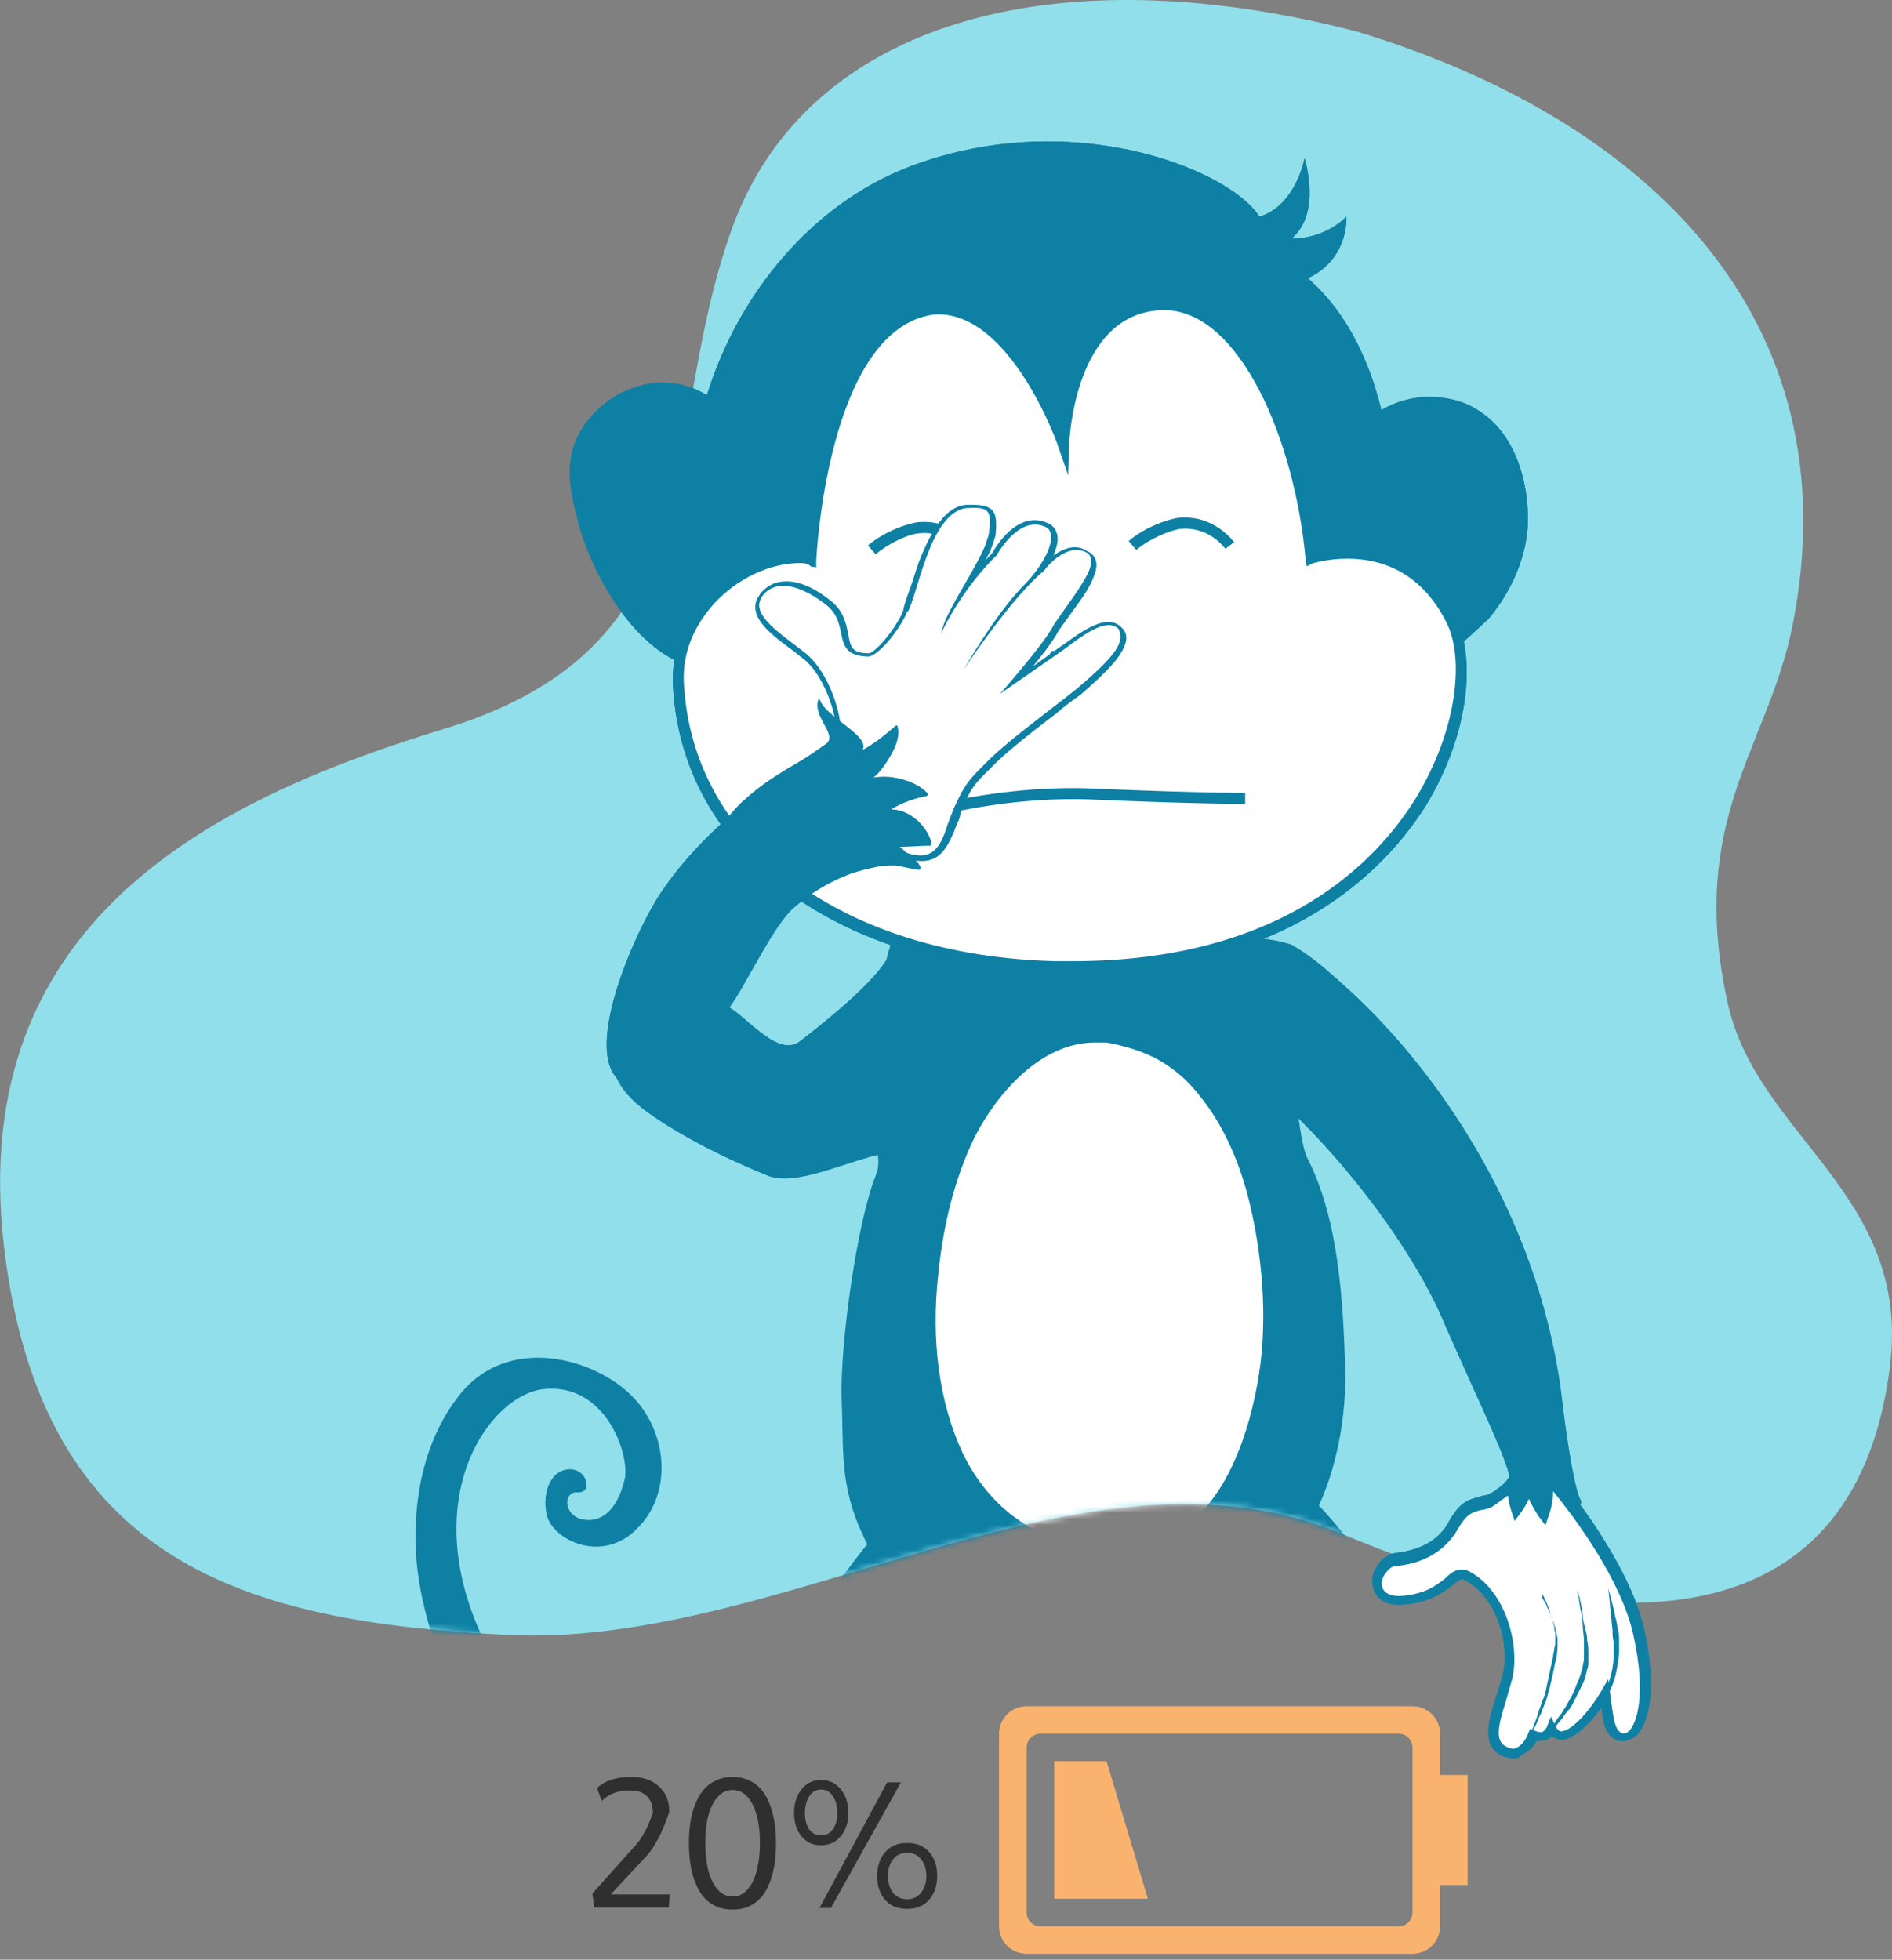 <svg width="307" height="318" viewBox="0 0 307 318" fill="none" xmlns="http://www.w3.org/2000/svg"><rect x="0" y="0" width="307" height="318" fill="#808080" stroke="none"/><path d="M220.082 5.101c-49.031-12.703-89.109-1.524-101.233 31.785-12.152 33.41-2.159 67.456-46.18 81.202-36.08 10.95-78.423 30.26-72.001 84.352 6.102 51.323 39.224 60.774 81.647 62.858 45.141 2.236 93.532-34.046 135.555-16.337 39.012 16.438 83.033 20.097 88.816-27.415 3.384-27.821-21.611-37.12-26.354-58.792-6.582-30.032 6.582-41.287 10.552-61.359 9.833-49.874-23.796-82.142-70.802-96.294z" fill="#91DFEB"/><mask id="a" maskUnits="userSpaceOnUse" x="0" y="0" width="307" height="266"><path d="M220.065 5.101c-49.031-12.703-89.108-1.524-101.233 31.785-12.151 33.41-2.158 67.456-46.18 81.202-36.08 10.95-78.423 30.26-72.001 84.352 6.102 51.323 39.225 60.774 81.648 62.858 45.14 2.236 93.532-34.046 135.555-16.337 39.011 16.438 83.033 20.097 88.815-27.415 3.385-27.821-21.611-37.12-26.354-58.792-6.582-30.032 6.582-41.287 10.552-61.359 9.833-49.874-23.796-82.142-70.802-96.294z" fill="#91DFEB"/></mask><g mask="url(#a)"><path d="M161.716 253.408c.178.714 6.246 31.23-14.277 41.759-20.7 10.529-48.361 4.104-65.314-22.486-16.953-26.589-3.39-46.398 6.246-47.29 9.815-.893 13.741 10.35 13.027 14.455-.892 4.104-3.034 7.138-6.424 6.781-3.57-.357-3.748-4.64-1.25-4.461 2.499.178 1.606-3.748-1.249-3.748-2.855 0-4.64 3.391-3.747 7.495 1.07 4.105 9.1 7.852 14.633 2.142 5.711-5.533 5.175-15.526-.892-21.593-6.068-6.068-19.987-9.994-27.84-.179-7.851 9.815-7.494 22.664-6.96 27.839.536 5.175 3.927 26.947 24.092 41.045 19.452 13.741 49.789 22.485 69.419-3.213 17.846-23.377 3.748-41.758 3.748-41.758l-3.212 3.212zm30.337 5.532c6.246 5.711 13.384 10.351 19.095 16.597 2.855 3.033 5.532 6.602 7.138 10.528v1.607c-.179 2.141-.714 4.104-1.606 6.067-1.428 3.926-3.391 7.674-5.532 11.421-2.142 3.569-4.283 6.96-6.603 10.351-1.071 1.606-2.32 3.212-3.391 4.818-1.249 1.606-2.32 3.39-3.747 4.997-.179.178 0 .356.178.535 1.249.178 2.677-.357 3.926-.714 1.249-.535 2.499-.892 3.748-1.428 0 .179-.179.536-.179.714-.535 1.785-1.249 3.391-2.141 4.997-.179.178.178.535.357.535 1.963-1.249 3.926-2.141 5.71-3.569.714-.535 1.249-1.07 1.963-1.606v1.606c0 .893-.178 1.963-.357 2.856-.178.535-.357 1.07-.357 1.784 0 .179.357.357.536.357 1.427-1.071 3.569-2.141 4.818-3.569l.535 1.071c.714 1.427 1.607 3.212 3.034 3.926.179 0 .357 0 .357-.179.535-2.141.535-4.283.892-6.424.714 3.212 1.785 6.246 4.105 8.387.178.179.535 0 .357-.357-.893-8.209 1.784-16.239 3.747-23.913.893-3.569 1.963-7.138 3.034-10.707.714-2.32 1.606-4.818 2.855-7.138 3.034-2.677 3.569-6.603 2.677-10.529-1.249-4.997-3.569-9.637-6.246-14.098-2.677-4.461-5.532-8.744-8.566-13.027-3.033-4.283-6.246-8.566-9.993-12.135l.178-.179c.179-.178 0-.178 0-.356h-.178c-3.212 2.676-6.068 5.71-9.28 8.387-3.212 2.677-6.603 5.354-10.35 7.495-.179 0-.179.178-.179.357-.178.178-.357.178-.535.357-.178 0-.178 0-.178.178-.536-.357-.179.179.178 0z" fill="#0E80A4"/><path d="M145.655 150.44c3.39-6.068 11.421-5.175 18.202-3.926l3.748.535c2.141.357 4.461 1.071 6.603 1.249 1.249.179 2.498 0 3.747-.357.357-.178 16.24-3.212 25.698 2.499 4.818 2.855 6.424 33.371 8.387 37.297 5.175 9.993 5.889 23.199 6.246 34.62.178 9.28-2.141 20.166-7.495 27.482-11.778 15.883-31.765 16.953-49.075 11.421-5.889-1.784-12.314-4.996-17.132-8.922-3.747-3.034-2.677 1.07-4.64-3.391-3.747-8.031-3.033-13.741-3.39-22.485-.179-8.745 2.498-28.018 5.532-35.691 1.784-4.462-2.499-7.496-1.963-12.314-.179-1.606 2.677-22.842 5.532-28.017z" fill="#0E80A4"/><path d="M195.622 177.565c3.569 4.462 6.246 10.351 7.852 16.24 2.142 8.209 3.212 17.488 2.32 26.054-.892 9.458-4.461 21.236-10.886 27.125-3.747 3.391-8.387 4.462-12.848 4.819-10.529 1.07-21.058-3.926-26.59-15.526-4.283-8.923-5.175-19.452-4.105-29.624.893-7.673 2.677-15.704 6.068-22.485 4.818-9.458 13.205-17.31 22.664-15.704 2.676.357 5.532 1.249 8.03 2.498 2.677 1.606 5.354 3.748 7.495 6.603z" fill="#fff"/><path d="M179.205 252.873c-10.529 0-19.809-6.067-24.627-16.239-3.926-8.388-5.353-18.738-4.104-30.159 1.07-9.102 3.033-16.775 6.067-22.843 3.926-7.852 11.6-16.417 21.058-16.417.892 0 1.784 0 2.498.178 3.034.535 6.068 1.428 8.388 2.677 2.855 1.428 5.532 3.747 7.852 6.781 3.569 4.462 6.424 10.351 8.03 16.596 1.606 6.425 3.391 16.061 2.498 26.412-.892 9.279-4.282 21.414-11.242 27.66-4.105 3.748-9.101 4.64-13.384 4.997-1.071.179-1.963.357-3.034.357zm-1.606-83.695c-8.566 0-15.704 8.03-19.452 15.347-2.855 5.889-4.996 13.205-5.889 22.128-1.249 10.886.179 21.058 3.926 29.088 4.64 9.637 13.027 15.169 23.021 15.169.892 0 1.784 0 2.677-.178 4.104-.357 8.744-1.25 12.313-4.64 6.425-5.889 9.637-17.489 10.529-26.59.892-9.994-.714-19.63-2.32-25.698-1.606-6.067-4.283-11.778-7.673-15.882-2.142-2.855-4.64-4.818-7.317-6.246-2.142-1.071-4.818-1.963-7.852-2.498h-1.963zm48.36-78.698s3.213-30.517-13.741-45.328c6.782-3.212 6.246-9.994 6.246-9.994s-3.212 3.57-8.922 3.57c4.996-4.105 2.141-13.028 2.141-13.028s-1.428 7.674-7.317 9.458c-4.996-7.852-31.229-18.202-57.462-7.852-26.233 10.529-42.294 44.97-31.408 72.988 0 0 75.665 9.815 110.463-9.815z" fill="#0E80A4"/><path d="M235.596 105.113s5.354-4.64 5.533-4.997c3.39-4.105 6.067-9.637 6.245-15.169.179-6.96-2.141-14.633-8.03-18.024-4.818-2.855-11.243-2.498-15.704.714-6.068 4.105-10.35 16.953-10.529 25.698 0 0 17.846-2.499 22.485 11.778z" fill="#0E80A4"/><path d="M235.418 105.648l-.178-.357c-3.034-9.458-12.135-11.421-17.31-11.6-2.677-.178-4.64.179-4.818.179h-.536v-.536c.179-8.922 4.64-21.95 10.707-26.233 2.856-1.963 6.246-2.855 9.637-2.676 2.32.178 4.64.713 6.603 1.963 6.424 3.747 8.566 11.956 8.387 18.559-.178 5.175-2.498 10.886-6.424 15.526 0 0-5.532 5.175-5.889 5.175h-.179zm-11.599-37.654c-5.889 4.104-9.994 16.06-10.351 24.805.714 0 2.32-.178 4.283 0 5.354.357 14.455 2.32 18.024 11.6 1.25-1.071 4.819-4.105 4.997-4.462 3.748-4.461 6.068-9.993 6.068-14.99.178-6.246-1.785-14.098-7.852-17.667-1.785-1.07-3.927-1.606-6.068-1.785a14.973 14.973 0 0 0-9.101 2.499zm-106.18 39.438c-11.421 2.856-21.058-13.027-23.556-23.199-1.428-5.71-3.034-12.313 3.926-18.202.892-.714 2.677-1.785 4.283-2.499 9.636-3.926 17.131 3.213 21.771 11.243 4.64 7.852 7.138 16.418 3.034 24.091-1.606 3.213-3.391 6.603-9.101 8.566-.179-.178-.179 0-.357 0z" fill="#0E80A4"/><path d="M93.725 84.412c-1.428-5.532-3.213-12.492 4.104-18.738.892-.714 2.677-1.963 4.283-2.498 2.141-.893 4.283-1.25 6.246-1.071 7.316.357 12.67 7.138 15.882 12.492 5.711 9.815 6.782 17.845 3.034 24.627v.178c-1.606 3.212-3.569 6.603-9.28 8.566l-.357.178c-1.07.357-2.319.357-3.39.357-10.172-.892-18.203-14.811-20.522-24.091zm8.744-20.523c-1.606.714-3.39 1.785-4.105 2.499-6.781 5.889-5.175 12.135-3.747 17.845 3.747 15.169 14.098 22.843 19.808 23.021 1.071 0 2.142 0 3.212-.357h.179c5.354-1.784 7.138-5.175 8.744-8.209v-.178c3.391-6.425 2.499-14.098-3.034-23.556-3.033-5.354-8.208-11.778-15.168-12.135-1.963-.179-3.926.178-5.889 1.07z" fill="#0E80A4"/><path d="M212.755 90.658s14.99-4.997 22.485 10.172c6.781 13.384-6.424 57.819-64.422 56.213-35.87-.892-59.069-19.809-60.853-45.149-1.25-13.384 11.956-22.664 21.593-21.236 0 0 1.606-38.19 19.808-40.688 13.206-.892 21.058 22.128 21.058 22.128s.714-22.842 16.775-22.663c12.313.356 21.593 20.165 23.556 41.223z" fill="#fff"/><path d="M173.85 157.935h-2.855c-35.156-.892-59.961-19.451-61.745-45.863-.536-5.532 1.427-10.886 5.353-15.169 4.283-4.818 10.886-7.673 16.418-7.138.357-6.067 3.212-38.367 20.522-40.687h.893c10.172 0 16.953 12.848 19.808 19.273 1.071-6.603 4.462-19.809 16.953-19.809h.179c13.027.536 22.128 21.415 24.27 41.045 1.07-.179 2.855-.535 4.996-.535 5.354 0 12.849 1.962 17.668 11.421 3.033 6.067 2.319 18.381-4.997 30.337-6.425 10.172-22.307 27.125-57.463 27.125zm-44.078-66.564c-4.818 0-10.172 2.499-13.92 6.603-3.569 3.926-5.353 8.745-4.818 13.741 1.785 25.519 25.876 43.365 60.139 44.257h2.856c34.442 0 49.61-16.596 55.678-26.411 6.959-11.421 7.852-23.021 4.996-28.553-4.282-8.566-11.064-10.35-16.061-10.35-3.212 0-5.353.713-5.532.713l-1.07.536-.179-1.07c-1.784-19.631-10.707-40.153-22.664-40.51h-.178c-14.812 0-15.526 21.593-15.526 21.771l-.178 4.997-1.606-4.64c0-.178-7.852-22.307-20.166-21.414-17.31 2.32-19.094 39.617-19.094 39.974v1.07l-.893-.178c-.535-.536-1.249-.536-1.784-.536z" fill="#0E80A4"/><path d="M242.911 242.344c.179-.178.892.357.714.357-.178.179-.892-.178-.714-.357.179-.178.892.357.714.357-.178.179-.892-.178-.714-.357z" fill="#300100"/><path d="M251.3 239.489s11.956 13.741 14.633 25.519c2.677 11.778-.179 17.667-3.034 16.953-1.963-.535-2.141-3.926-2.677-6.96 0 0-2.498 4.283-5.532 6.246-2.32 1.428-3.212-.535-3.212-.535s-.892 1.963-2.855.892c0 0-1.428 4.105-4.818 2.32-3.213-1.784-.536-6.781.713-11.956 1.25-5.354-1.07-13.385-6.424-16.24-2.498-1.427-3.391 3.212-10.172 3.748-6.96.714-4.64-6.246-1.428-6.603 3.213-.179 7.139-1.785 9.28-5.354 2.142-3.569 3.212-3.212 5.889-4.104.714-.179 1.606-1.071 1.606-1.071 1.606-1.071 2.32-2.32 2.32-2.32 0 2.498.714 4.462.714 4.462 1.784-2.499 1.963-4.819 1.963-4.819.178 2.499 2.32 5.532 2.32 5.532 1.071-3.212.535-5.71.535-5.71" fill="#fff"/><path d="M245.589 285.351c-.536 0-1.25-.178-2.142-.535-3.034-1.784-1.963-5.532-.714-9.458.357-1.071.714-2.32 1.071-3.569 1.249-5.175-1.071-12.67-6.067-15.347-.536-.357-.893-.179-2.142.892-1.427 1.071-3.569 2.677-7.495 3.034-2.855.357-4.283-.714-4.818-1.606-.714-1.071-.892-2.677-.179-4.105.714-1.427 1.963-2.498 3.391-2.677 1.428-.178 6.246-.713 8.566-4.996 1.784-3.213 3.034-3.569 4.997-4.105.356-.178.892-.178 1.427-.357.357-.178 1.071-.535 1.428-.892 1.427-.892 1.963-1.963 1.963-1.963l1.606-3.569v3.926c0 .714 0 1.428.178 1.963.536-1.428.714-2.498.714-2.498h1.785c0 1.07.535 2.319 1.071 3.39.356-1.963 0-3.212 0-3.212l.892-.178.892-.893c.535.536 12.135 14.098 14.812 25.876 2.141 9.637.714 15.169-1.249 17.132-.893.714-1.785 1.071-2.856.892-2.141-.535-2.676-2.855-2.855-5.353-1.071 1.427-2.677 3.39-4.461 4.461-1.071.714-1.963.892-2.856.535-.356-.178-.535-.178-.713-.357-.179.179-.536.357-.893.536-.357.178-.892.178-1.606.178-.357.714-1.249 1.785-2.498 2.32-.357.535-.892.535-1.249.535zm-8.388-30.694c.357 0 .893.179 1.249.357 5.711 3.034 8.209 11.6 6.96 17.31l-1.071 3.748c-1.249 3.926-1.784 6.424 0 7.316.714.357 1.25.536 1.785.179.892-.357 1.606-1.606 1.785-2.142l.357-.892.892.357c.357.179.714.179 1.071.179.356-.179.713-.714.713-.714l.714-1.785.892 1.785s.179.357.536.535c.357.179 1.071-.178 1.427-.357 2.677-1.606 5.176-5.889 5.176-5.889l1.249-2.141.357 2.498c0 .535.178.892.178 1.428.357 2.32.536 4.461 1.785 4.818.178 0 .535.178 1.07-.357 1.25-1.249 2.856-5.889.714-15.525-1.963-9.102-9.815-19.452-13.027-23.378a11.46 11.46 0 0 1-.714 3.926l-.535 1.606-1.071-1.428s-.892-1.249-1.606-2.855c-.357.714-.714 1.428-1.249 2.142l-1.071 1.427-.535-1.606s-.357-1.071-.536-2.498c-.357.178-.713.535-1.07.714 0 0-1.071.892-1.785 1.249-.535.178-1.071.357-1.428.357-1.606.357-2.498.713-3.926 3.212-1.963 3.39-5.532 5.532-9.993 5.889-.714 0-1.428.714-1.963 1.606-.357.714-.535 1.606 0 2.32.535.714 1.606 1.071 3.212.892 3.569-.357 5.175-1.606 6.603-2.677.892-.892 1.785-1.606 2.855-1.606zM142.085 89.944l-1.249-1.428c2.498-2.142 5.889-3.39 7.852-3.748 5.889-.713 9.101 3.748 9.279 3.927l-1.427 1.07c-.179-.178-2.856-3.747-7.495-3.212-1.785.178-4.819 1.606-6.96 3.39zm42.294-.714l-1.25-1.428c2.499-2.141 5.889-3.39 7.852-3.747 5.889-.714 9.102 3.747 9.28 3.926l-1.428 1.07c-.178-.178-2.676-3.747-7.495-3.212-1.784.357-4.818 1.606-6.959 3.391zm-4.639 16.061l-1.784.714c-1.785.714-3.926.714-5.711 0l-1.249-.357c-.536-.179-.893.714-.357.892l3.747 3.034c.893.714 2.32.714 3.213 0l3.033-2.498c.536-.714 0-1.785-.892-1.785z" fill="#0E80A4"/><path d="M260.936 257.691s.179 1.25.357 3.391c.178 1.071.178 2.142.357 3.391 0 .535 0 1.249.178 1.963v1.963c0 1.249-.178 2.677-.535 3.747-.178.536-.357 1.249-.535 1.606-.179.536-.357 1.071-.714 1.428-.179.357-.357.892-.714 1.249-.178.357-.357.714-.535.892-.357.536-.536.714-.536.714l.714-.714c.179-.178.357-.535.714-.713.178-.357.535-.714.892-1.071.536-.892 1.071-1.963 1.428-3.212s.535-2.677.714-3.926v-1.963c0-.714 0-1.249-.179-1.963-.178-.714-.178-1.249-.357-1.785-.178-.535-.178-1.071-.357-1.606-.535-2.141-.892-3.391-.892-3.391zm-4.997.357s0 .357.179 1.071c.178.714.178 1.606.535 2.855 0 .536.178 1.25.178 1.963 0 .714.179 1.428.179 2.142v3.212c0 .357-.179.714-.179 1.071-.178.714-.357 1.427-.713 2.32-.357.713-.536 1.427-.893 2.141s-.714 1.249-1.07 1.963c-.357.535-.714 1.249-1.071 1.606-.357.536-.714.892-.892 1.428-.357.357-.536.714-.714 1.071a6.455 6.455 0 0 1-.714.892l.714-.714.892-.892c.357-.357.714-.893 1.071-1.249.357-.536.714-1.071 1.249-1.607.357-.535.714-1.249 1.071-1.963l1.07-2.141c.357-.714.536-1.606.714-2.32.179-.357.179-.892.179-1.249v-1.071c0-.892 0-1.606-.179-2.32 0-.714-.178-1.427-.357-2.141-.178-.714-.357-1.249-.357-1.963-.357-2.677-.892-4.105-.892-4.105zm-5.888.179l.536 1.07c.357.714.713 1.606 1.07 2.856.179.356.179.535.357.892 0 .357.179.714.179 1.071 0 .356.178.713.178 1.07v1.071c0 .357 0 .714-.178 1.249 0 .357-.179.892-.179 1.249-.178.893-.357 1.607-.535 2.499-.179.892-.357 1.606-.535 2.498-.179.892-.357 1.606-.714 2.32-.179.714-.536 1.428-.714 2.142-.179.713-.535 1.427-.714 1.963-.178.535-.357 1.07-.714 1.606-.178.178-.178.535-.357.713-.178.179-.178.357-.357.536a2.453 2.453 0 0 1-.535.714l-.178.178.178-.178c.179-.179.357-.357.535-.714.179-.179.179-.357.357-.536.179-.178.179-.356.357-.535.357-.357.536-.892.893-1.606.356-.535.535-1.249.892-1.963s.535-1.428.892-2.141c.535-1.607.892-3.213 1.249-4.819.179-.892.357-1.784.536-2.498.178-.892.178-1.785.178-2.499 0-.356 0-.892-.178-1.249 0-.357-.179-.714-.179-1.07-.178-.357-.178-.714-.357-1.071-.178-.357-.178-.714-.357-.892-.178-.536-.535-1.071-.713-1.607-.179-.535-.536-.892-.714-1.249.178-.714-.179-1.07-.179-1.07zm-97.259-125.99l-.535-1.784c.178 0 11.599-3.034 24.984-2.499 16.417.714 24.626.714 24.805.714v1.785s-8.388 0-24.805-.714c-13.028-.535-24.449 2.498-24.449 2.498zm97.616 113.319c1.071-3.212.535-5.71.535-5.71 1.071 1.784 2.677 2.498 2.677 2.498l.535.536c1.428 1.07 2.856 1.606 2.32.535-.714-1.071-1.963-7.317-3.033-16.418-3.57-29.266-19.987-53.179-34.978-66.742-3.926-3.569-5.889-5.175-8.922-6.96-2.32-.714-6.603-1.606-8.745-.535-3.747 1.963-3.747 6.246-1.963 9.636 1.428 2.499 1.606 9.815 3.569 11.957 10.529 7.495 25.698 25.519 31.944 40.331 6.96 15.882 11.243 24.091 10.707 26.59l1.071 3.033 1.963-2.855 2.32 4.104z" fill="#0E80A4"/><path d="M122.991 97.617c-1.071 2.677 2.32 5.176 5.532 7.674.535.357 1.071.892 1.606 1.249 3.569 2.855 5.532 8.923 5.711 11.6.178 1.784 1.784 3.033 3.212 4.104.892.536 1.606 1.249 1.784 1.606 0 1.428-1.249 6.782-1.249 6.782v.356c.179.357 3.034 6.603 7.852 8.031 4.105 1.249 5.532-1.249 6.603-3.748.179-.713.535-1.427.714-2.141.178-.357.357-.892.535-1.249.179-.536.357-.893.536-1.249 1.249-3.213 2.32-4.105 4.639-6.425l.536-.535c2.141-2.142 6.603-5.532 9.993-8.209 1.428-1.071 2.856-2.32 3.926-3.034 2.856-2.32 6.246-5.175 7.139-7.495.535-1.249.178-2.141-.357-2.498-1.963-2.142-5.711.535-8.745 2.677l-.535.356-7.495 4.997c2.141-2.498 4.997-6.067 6.067-8.03.357-.714 1.249-1.785 2.142-3.034 1.427-1.963 3.212-4.283 3.926-6.067.892-2.32.178-3.391-.714-3.748-3.391-1.606-6.781 2.498-7.317 3.034.714-1.071 1.249-1.963 1.606-2.856.893-2.141.714-3.569-.357-4.282-1.07-.714-2.319-.893-3.569-.536-3.033.892-4.996 4.462-5.353 4.997-1.785 1.784-3.212 3.569-4.462 5.353 0-.178.179-.356.179-.535 1.249-2.141 2.498-4.283 3.212-6.067.357-.893.535-1.428.535-1.963.179-1.785.179-3.034-.357-3.748-.713-.714-1.963-.714-3.747-.714-2.498.179-4.64 2.499-6.603 7.317-.892 1.963-1.428 4.104-2.141 6.067-.536 1.428-.893 2.499-1.25 3.391-.178.178-.178.357-.178.535-1.785 3.391-4.818 6.782-5.889 6.603-3.212 0-3.569-1.427-3.926-3.569-.357-1.428-.714-3.39-2.498-4.818-3.034-2.32-5.711-3.39-7.852-3.212-1.25.178-2.32.713-3.034 1.784-.179.714-.179.892-.357 1.25z" fill="#fff"/><path d="M181.523 104.577c-.892 2.142-4.461 5.175-6.96 7.317-3.569 2.855-11.064 8.387-14.098 11.421-2.677 2.677-3.747 3.569-5.353 7.138a8.714 8.714 0 0 0-.536 1.249c-.535 1.249-.892 2.32-1.249 3.391-1.071 2.855-2.498 4.461-5.889 3.391-4.64-1.428-7.495-7.852-7.495-7.852s1.249-5.354 1.249-6.96c0-1.606-4.64-3.034-4.818-5.889-.179-2.855-2.142-9.101-5.889-11.957-3.391-2.677-8.209-5.71-7.138-8.387 0-.178.178-.357.356-.714 2.142-2.855 6.246-1.784 10.351 1.428 4.104 3.212.535 8.209 6.781 8.387 1.428 0 4.64-3.569 6.246-6.96 0-.178.179-.356.357-.535.892-1.963 1.785-5.889 3.212-9.458 1.428-3.748 3.569-6.96 6.246-7.138 3.391-.179 4.105.178 3.569 3.926 0 .535-.357 1.249-.535 1.963-1.428 3.569-4.997 8.744-6.603 12.492-.357.892-.535 1.606-.714 2.141 0 0 3.212-7.138 9.101-12.849 0 0 3.748-6.96 8.209-4.461.714.535.893 1.784.179 3.569-.714 1.784-2.142 3.926-4.283 6.067-4.462 4.64-9.458 13.385-9.458 13.385s7.495-11.422 13.027-16.061c0 0 3.391-4.64 6.781-3.034 1.071.535 1.071 1.606.536 3.034-1.25 2.855-4.64 6.96-5.889 9.101-1.785 3.212-8.566 10.886-8.566 10.886l10.529-7.317c2.855-2.142 6.781-5.175 8.744-3.212.357.892.357 1.606 0 2.498zm.892.357c.714-1.606.179-2.498-.357-3.034-2.32-2.498-6.246.357-9.458 2.677l-.535.357-4.462 3.212c1.607-1.963 3.213-4.104 3.926-5.353.357-.714 1.25-1.785 1.963-2.856 1.428-1.963 3.213-4.283 3.926-6.246 1.25-2.855-.178-3.926-1.07-4.283-1.785-1.249-3.926-.356-5.354.714v-.178c1.428-3.212 0-4.462-.535-4.819-1.249-.713-2.499-.892-3.926-.535-3.034.892-5.176 4.462-5.532 5.175l-1.071 1.071c.357-.714.714-1.25.892-1.784.357-.893.535-1.607.714-2.142.178-1.963.178-3.39-.535-4.104-.893-.893-2.142-.893-4.105-.893-3.569.179-5.71 4.462-7.138 7.674-.892 1.963-1.428 4.104-2.142 6.067-.535 1.428-.892 2.499-1.07 3.391 0 .178-.179.357-.179.535-1.784 3.569-4.64 6.425-5.353 6.425-2.856 0-3.034-1.071-3.391-3.212-.357-1.607-.714-3.57-2.677-5.176-3.034-2.498-5.889-3.569-8.209-3.212-1.427.179-2.498.892-3.39 1.963-.179.357-.357.535-.536.892-1.249 3.034 2.32 5.711 5.711 8.209.535.357 1.07.893 1.606 1.25 3.569 2.676 5.354 8.744 5.532 11.242.178 1.963 1.963 3.391 3.391 4.462.535.357 1.427 1.07 1.427 1.249 0 1.071-.714 4.64-1.249 6.603v.713c.179.357 3.034 6.782 8.209 8.388 4.283 1.249 5.889-1.071 7.138-3.926.357-.714.536-1.428.892-2.142.179-.357.357-.892.357-1.249.179-.357.357-.892.536-1.249 1.249-3.212 2.32-4.104 4.461-6.246l.535-.535c2.142-2.142 6.425-5.532 9.994-8.209a39.725 39.725 0 0 1 3.926-3.034c2.855-2.498 6.246-5.532 7.138-7.852z" fill="#0E80A4"/><path d="M156.718 159.184c-3.033 0-8.208-6.246-11.064-6.246-2.855 0 4.283.536-15.882 16.061-3.391 2.499-7.852-3.212-11.421-5.532 2.676-3.569 7.138-13.384 10.529-16.239a30.445 30.445 0 0 1 8.922-5.354c1.428-.535 3.034-.892 4.64-1.249.892-.179 1.963-.179 2.855-.179 1.25.179 2.499.536 3.748.714a.384.384 0 0 0 .357-.357c-.357-.892-1.071-1.427-1.963-2.141-.536-.357-.892-.892-1.428-1.249 1.606 0 3.212-.179 4.818-.179a.383.383 0 0 0 .357-.357c-.713-2.855-3.569-5.532-6.602-5.532a17.105 17.105 0 0 1 5.71-2.141c.179 0 .357-.357.179-.536-1.428-1.427-3.391-2.141-5.354-2.498-1.071-.178-2.142-.178-3.391 0 .714-.535 1.249-1.249 1.785-1.963 1.071-1.606 2.677-4.104 2.141-6.246 0-.178-.178-.357-.357-.178-1.606 1.427-3.39 2.855-5.353 3.926 1.427-2.32-6.425-5.532-6.96-8.388 0 0-.178 0-.178.179-1.071 2.855 3.39 5.889 1.07 7.316-2.32 1.606-3.033 2.142-5.532 3.57-2.677 1.606-5.175 3.212-7.495 5.353-1.071.892-1.963 1.963-2.855 3.034l-.179.178c-3.747 3.391-7.138 6.96-9.993 11.065-3.926 5.353-12.492 23.913-8.21 30.337.18.178.358.535.536.714 1.606 3.39 4.997 5.532 8.031 7.495 5.175 3.212 10.707 5.889 16.418 8.209 5.71 2.32 17.31-4.997 23.556-3.926 3.212.535 4.996-19.809 8.209-19.452 0 0 2.855-8.209.356-8.209zm9.459 102.255l-.179-.179c-.178 0-.357-.178-.535-.357 0-.178 0-.178-.178-.356-3.748-2.142-7.139-4.64-10.351-7.496-3.212-2.676-6.067-5.71-9.28-8.387h-.178c-.178 0-.178.179 0 .357l.178.178c-3.747 3.57-6.959 7.852-9.993 12.135-3.034 4.283-5.889 8.566-8.566 13.028-2.677 4.461-4.997 9.101-6.246 14.098-.892 3.926-.357 7.852 2.677 10.528 1.249 2.142 2.142 4.64 2.855 7.139 1.25 3.569 2.142 7.138 3.034 10.707 1.963 7.852 4.461 15.882 3.748 23.913 0 .178.178.535.357.357 2.319-2.142 3.569-5.175 4.104-8.388.357 2.142.535 4.283.892 6.425 0 .178.179.178.357.178 1.428-.714 2.32-2.498 3.034-3.926l.535-1.071c1.249 1.607 3.212 2.499 4.819 3.57.178.178.535 0 .535-.357 0-.536-.179-1.25-.357-1.785-.357-.892-.357-1.963-.357-2.855v-1.606c.535.535 1.249 1.07 1.963 1.606 1.785 1.427 3.926 2.32 5.711 3.569.178.178.535-.179.357-.535-.893-1.607-1.785-3.213-2.142-4.997 0-.179-.178-.536-.178-.714 1.249.535 2.498 1.071 3.747 1.428 1.249.535 2.499.892 3.926.713.179 0 .357-.356.179-.535-1.428-1.606-2.499-3.391-3.748-4.997-1.071-1.606-2.32-3.212-3.39-4.818-2.32-3.391-4.64-6.781-6.603-10.35-2.142-3.569-4.105-7.317-5.532-11.421-.714-1.963-1.428-4.105-1.607-6.068v-1.606c1.607-3.926 4.283-7.495 7.139-10.529 5.889-6.246 12.848-10.886 19.094-16.596h.179c.357.178 0 .714 0 0z" fill="#0E80A4"/></g><path d="M225.958 90.479s3.212-30.516-13.741-45.328c6.781-3.212 6.246-9.993 6.246-9.993s-3.212 3.569-8.923 3.569c4.997-4.104 2.142-13.027 2.142-13.027s-1.428 7.673-7.317 9.458c-4.997-7.852-31.229-18.203-57.462-7.852-26.233 10.529-42.294 44.97-31.408 72.988 0 0 75.665 9.815 110.463-9.815z" fill="#0E80A4"/><path d="M235.595 105.113s5.354-4.64 5.532-4.997c3.391-4.105 6.068-9.637 6.246-15.169.179-6.96-2.141-14.633-8.03-18.024-4.819-2.855-11.243-2.498-15.704.714-6.068 4.104-10.351 16.953-10.529 25.698 0 0 17.845-2.499 22.485 11.778z" fill="#0E80A4"/><path d="M235.417 105.648l-.178-.357c-3.034-9.459-12.135-11.421-17.31-11.6-2.677-.178-4.64.178-4.819.178h-.535v-.535c.178-8.923 4.64-21.95 10.707-26.233 2.856-1.963 6.246-2.855 9.637-2.677 2.32.179 4.64.714 6.603 1.963 6.424 3.748 8.565 11.957 8.387 18.56-.178 5.175-2.498 10.885-6.424 15.525 0 0-5.532 5.176-5.889 5.176h-.179zm-11.599-37.654c-5.889 4.104-9.994 16.06-10.351 24.805.714 0 2.32-.179 4.283 0 5.354.357 14.455 2.32 18.024 11.599 1.249-1.07 4.818-4.104 4.997-4.461 3.747-4.461 6.067-9.993 6.067-14.99.179-6.246-1.784-14.098-7.852-17.667-1.784-1.071-3.926-1.606-6.067-1.785a14.973 14.973 0 0 0-9.101 2.498zm-106.18 39.438c-11.421 2.855-21.058-13.027-23.556-23.2-1.428-5.71-3.034-12.313 3.926-18.201.892-.714 2.676-1.785 4.283-2.499 9.636-3.926 17.131 3.212 21.771 11.243 4.64 7.852 7.138 16.418 3.034 24.091-1.606 3.212-3.391 6.603-9.101 8.566-.179-.178-.179 0-.357 0z" fill="#0E80A4"/><path d="M93.723 84.412c-1.427-5.533-3.212-12.492 4.105-18.738.892-.714 2.677-1.963 4.283-2.499 2.141-.892 4.283-1.249 6.246-1.07 7.316.357 12.67 7.138 15.882 12.492 5.711 9.815 6.781 17.845 3.034 24.626v.179c-1.606 3.212-3.569 6.603-9.28 8.566l-.357.178c-1.071.357-2.32.357-3.39.357-10.172-.892-18.203-14.812-20.523-24.091zm8.745-20.523c-1.607.714-3.391 1.785-4.105 2.499-6.781 5.889-5.175 12.134-3.748 17.845 3.748 15.169 14.098 22.842 19.809 23.021 1.071 0 2.141 0 3.212-.357h.179c5.353-1.785 7.138-5.175 8.744-8.209v-.178c3.391-6.425 2.498-14.098-3.034-23.557-3.034-5.353-8.209-11.778-15.168-12.135-1.963-.178-3.926.179-5.889 1.071z" fill="#0E80A4"/><path d="M212.753 90.657s14.991-4.996 22.486 10.172c6.781 13.385-6.425 57.82-64.422 56.214-35.87-.893-59.069-19.809-60.854-45.149-1.249-13.385 11.957-22.664 21.593-21.237 0 0 1.606-38.189 19.809-40.687 13.206-.892 21.058 22.128 21.058 22.128s.713-22.842 16.774-22.664c12.314.357 21.593 20.166 23.556 41.224z" fill="#fff"/><path d="M173.849 157.935h-2.855c-35.156-.892-59.961-19.452-61.746-45.863-.535-5.532 1.428-10.886 5.354-15.169 4.283-4.818 10.886-7.673 16.418-7.138.357-6.067 3.212-38.368 20.522-40.688h.892c10.172 0 16.954 12.85 19.809 19.273 1.071-6.602 4.461-19.808 16.953-19.808h.179c13.027.535 22.128 21.415 24.27 41.045 1.07-.179 2.855-.536 4.996-.536 5.354 0 12.849 1.963 17.667 11.421 3.034 6.068 2.32 18.381-4.996 30.338-6.425 10.172-22.307 27.125-57.463 27.125zm-44.078-66.564c-4.819 0-10.172 2.499-13.92 6.603-3.569 3.926-5.353 8.744-4.818 13.741 1.784 25.519 25.876 43.365 60.139 44.257h2.856c34.441 0 49.61-16.596 55.677-26.411 6.96-11.422 7.852-23.021 4.997-28.553-4.283-8.566-11.064-10.35-16.061-10.35-3.212 0-5.353.713-5.532.713l-1.071.536-.178-1.071c-1.785-19.63-10.707-40.152-22.664-40.51h-.178c-14.812 0-15.526 21.594-15.526 21.772l-.178 4.997-1.606-4.64c0-.178-7.852-22.307-20.166-21.415-17.31 2.32-19.095 39.617-19.095 39.974v1.071l-.892-.178c-.535-.536-1.249-.536-1.784-.536z" fill="#0E80A4"/><path d="M242.911 242.344c.179-.178.893.357.714.357-.178.178-.892-.179-.714-.357.179-.178.893.357.714.357-.178.178-.892-.179-.714-.357z" fill="#300100"/><path d="M251.3 239.489s11.956 13.741 14.633 25.519c2.677 11.778-.178 17.667-3.034 16.953-1.963-.535-2.141-3.926-2.676-6.959 0 0-2.499 4.282-5.532 6.245-2.32 1.428-3.213-.535-3.213-.535s-.892 1.963-2.855.892c0 0-1.428 4.105-4.818 2.32-3.212-1.784-.536-6.781.714-11.956 1.249-5.354-1.071-13.384-6.425-16.24-2.498-1.427-3.39 3.213-10.172 3.748-6.959.714-4.64-6.246-1.427-6.603 3.212-.178 7.138-1.784 9.279-5.354 2.142-3.569 3.212-3.212 5.889-4.104.714-.178 1.606-1.071 1.606-1.071 1.606-1.07 2.32-2.32 2.32-2.32 0 2.499.714 4.462.714 4.462 1.785-2.499 1.963-4.819 1.963-4.819.179 2.499 2.32 5.533 2.32 5.533 1.071-3.213.535-5.711.535-5.711" fill="#fff"/><path d="M245.589 285.352c-.535 0-1.249-.178-2.142-.535-3.033-1.785-1.963-5.533-.713-9.459.357-1.07.713-2.319 1.07-3.569 1.25-5.175-1.07-12.67-6.067-15.347-.535-.357-.892-.178-2.142.893-1.427 1.07-3.569 2.676-7.495 3.033-2.855.357-4.283-.714-4.818-1.606-.714-1.071-.892-2.677-.178-4.104.713-1.428 1.963-2.499 3.39-2.677 1.428-.179 6.246-.714 8.566-4.997 1.785-3.212 3.034-3.569 4.997-4.104.357-.179.892-.179 1.427-.357.357-.179 1.071-.536 1.428-.893 1.428-.892 1.963-1.963 1.963-1.963l1.606-3.569v3.926c0 .714 0 1.428.179 1.963.535-1.427.713-2.498.713-2.498h1.785c0 1.071.535 2.32 1.071 3.391.357-1.963 0-3.213 0-3.213l.892-.178.892-.892c.536.535 12.135 14.098 14.812 25.876 2.142 9.636.714 15.168-1.249 17.131-.892.714-1.785 1.071-2.855.893-2.142-.536-2.677-2.856-2.856-5.354-1.07 1.428-2.677 3.391-4.461 4.461-1.071.714-1.963.893-2.855.536-.357-.179-.536-.179-.714-.357-.179.178-.536.357-.892.535-.357.179-.893.179-1.607.179-.356.713-1.249 1.784-2.498 2.32-.357.535-.892.535-1.249.535zm-8.387-30.694c.356 0 .892.178 1.249.357 5.71 3.033 8.209 11.599 6.959 17.31l-1.07 3.747c-1.249 3.926-1.785 6.425 0 7.317.714.357 1.249.535 1.784.178.893-.356 1.606-1.606 1.785-2.141l.357-.892.892.357c.357.178.714.178 1.071.178.357-.178.714-.714.714-.714l.713-1.784.893 1.784s.178.357.535.536c.357.178 1.071-.179 1.428-.357 2.676-1.606 5.175-5.889 5.175-5.889l1.249-2.142.357 2.499c0 .535.178.892.178 1.427.357 2.32.536 4.462 1.785 4.819.178 0 .535.178 1.071-.357 1.249-1.25 2.855-5.889.714-15.526-1.963-9.101-9.816-19.452-13.028-23.378 0 1.071-.178 2.499-.714 3.926l-.535 1.607-1.071-1.428s-.892-1.249-1.606-2.855c-.357.713-.714 1.427-1.249 2.141l-1.071 1.428-.535-1.606s-.357-1.071-.535-2.499c-.357.179-.714.536-1.071.714 0 0-1.071.892-1.785 1.249-.535.179-1.07.357-1.427.357-1.606.357-2.499.714-3.926 3.212-1.963 3.391-5.532 5.532-9.994 5.889-.714 0-1.427.714-1.963 1.606-.357.714-.535 1.607 0 2.32.536.714 1.606 1.071 3.212.893 3.57-.357 5.176-1.606 6.603-2.677.893-.892 1.785-1.606 2.856-1.606zM142.085 89.943l-1.249-1.427c2.498-2.142 5.889-3.39 7.852-3.748 5.889-.714 9.101 3.748 9.28 3.926l-1.428 1.07c-.178-.177-2.855-3.747-7.495-3.211-1.785.178-4.818 1.606-6.96 3.39zm42.294-.713l-1.249-1.428c2.498-2.141 5.889-3.39 7.852-3.747 5.889-.714 9.101 3.747 9.279 3.926l-1.427 1.07c-.179-.178-2.677-3.747-7.495-3.212-1.785.357-4.819 1.606-6.96 3.39zm-4.641 16.061l-1.784.714c-1.785.713-3.926.713-5.711 0l-1.249-.357c-.535-.179-.892.714-.357.892l3.748 3.034c.892.714 2.32.714 3.212 0l3.034-2.499c.535-.713 0-1.784-.893-1.784z" fill="#0E80A4"/><path d="M260.935 257.691s.179 1.249.357 3.391c.179 1.071.179 2.141.357 3.39 0 .536 0 1.25.179 1.963v1.963c0 1.25-.179 2.677-.536 3.748-.178.535-.357 1.249-.535 1.606-.179.535-.357 1.071-.714 1.428-.178.357-.357.892-.714 1.249-.178.357-.357.714-.535.892-.357.536-.535.714-.535.714l.713-.714c.179-.178.357-.535.714-.714.179-.357.536-.713.892-1.07.536-.893 1.071-1.963 1.428-3.213.357-1.249.535-2.676.714-3.926v-1.963c0-.713 0-1.249-.179-1.963-.178-.713-.178-1.249-.356-1.784-.179-.535-.179-1.071-.357-1.606a117.28 117.28 0 0 0-.893-3.391zm-4.997.357s0 .357.179 1.071c.178.714.178 1.606.535 2.855 0 .536.179 1.25.179 1.963 0 .714.178 1.428.178 2.142v3.212c0 .357-.178.714-.178 1.071-.179.714-.357 1.427-.714 2.32-.357.713-.536 1.427-.892 2.141-.357.714-.714 1.249-1.071 1.963-.357.535-.714 1.249-1.071 1.606-.357.536-.714.892-.892 1.428-.357.357-.536.714-.714 1.071a6.455 6.455 0 0 1-.714.892l.714-.714.892-.892c.357-.357.714-.893 1.071-1.249.357-.536.714-1.071 1.249-1.607.357-.535.714-1.249 1.071-1.963l1.071-2.141c.357-.714.535-1.606.713-2.32.179-.357.179-.892.179-1.249v-1.071c0-.892 0-1.606-.179-2.32 0-.714-.178-1.427-.356-2.141-.179-.714-.357-1.249-.357-1.963-.357-2.677-.893-4.105-.893-4.105zm-5.888.179l.535 1.071c.357.713.714 1.606 1.071 2.855.178.357.178.535.357.892 0 .357.178.714.178 1.071s.178.714.178 1.071v1.07c0 .357 0 .714-.178 1.249 0 .357-.178.893-.178 1.25-.179.892-.357 1.606-.536 2.498-.178.892-.357 1.606-.535 2.498-.179.893-.357 1.606-.714 2.32-.178.714-.535 1.428-.714 2.142-.178.714-.535 1.427-.714 1.963-.178.535-.357 1.07-.713 1.606-.179.178-.179.535-.357.714-.179.178-.179.357-.357.535a2.471 2.471 0 0 1-.536.714l-.178.178.178-.178c.179-.179.357-.357.536-.714.178-.178.178-.357.357-.535.178-.179.178-.357.357-.536.356-.357.535-.892.892-1.606.357-.535.535-1.249.892-1.963s.535-1.427.892-2.141c.536-1.606.893-3.212 1.25-4.819.178-.892.356-1.784.535-2.498.178-.892.178-1.784.178-2.498 0-.357 0-.893-.178-1.249 0-.357-.179-.714-.179-1.071-.178-.357-.178-.714-.356-1.071-.179-.357-.179-.714-.357-.892-.179-.536-.536-1.071-.714-1.606-.179-.536-.536-.893-.714-1.249.178-.714-.178-1.071-.178-1.071zm-97.259-125.99l-.535-1.784c.179 0 11.6-3.034 24.984-2.499 16.418.714 24.627.714 24.805.714v1.785s-8.387 0-24.805-.714c-13.027-.535-24.449 2.498-24.449 2.498zm97.616 113.319c1.071-3.212.535-5.71.535-5.71 1.071 1.784 2.677 2.498 2.677 2.498l.536.535c1.427 1.071 2.855 1.607 2.32.536-.714-1.071-1.963-7.317-3.034-16.418-3.569-29.267-19.987-53.18-34.977-66.742-3.926-3.569-5.889-5.175-8.923-6.96-2.32-.714-6.603-1.606-8.744-.535-3.748 1.963-3.748 6.246-1.963 9.636 1.427 2.499 1.606 9.815 3.569 11.957 10.529 7.495 25.697 25.519 31.943 40.331 6.96 15.882 11.243 24.091 10.707 26.589l1.071 3.034 1.963-2.855 2.32 4.104z" fill="#0E80A4"/><path d="M122.991 97.617c-1.07 2.677 2.32 5.175 5.533 7.674.535.357 1.07.892 1.606 1.249 3.569 2.855 5.532 8.923 5.71 11.599.179 1.785 1.785 3.034 3.212 4.105.893.535 1.606 1.249 1.785 1.606 0 1.428-1.249 6.781-1.249 6.781v.357c.178.357 3.033 6.603 7.852 8.031 4.104 1.249 5.532-1.249 6.603-3.748.178-.714.535-1.427.713-2.141.179-.357.357-.893.536-1.249.178-.536.357-.893.535-1.25 1.249-3.212 2.32-4.104 4.64-6.424l.535-.535c2.142-2.142 6.603-5.533 9.994-8.209 1.427-1.071 2.855-2.32 3.926-3.034 2.855-2.32 6.246-5.175 7.138-7.495.535-1.249.178-2.142-.357-2.499-1.963-2.141-5.71.536-8.744 2.677l-.536.357-7.495 4.997c2.142-2.498 4.997-6.068 6.068-8.031.357-.713 1.249-1.784 2.141-3.033 1.428-1.963 3.212-4.283 3.926-6.068.893-2.32.179-3.39-.714-3.747-3.39-1.606-6.781 2.498-7.316 3.033.714-1.07 1.249-1.963 1.606-2.855.892-2.141.714-3.569-.357-4.283-1.071-.714-2.32-.892-3.569-.535-3.034.892-4.997 4.461-5.354 4.997a39.408 39.408 0 0 0-4.461 5.353c0-.178.178-.357.178-.535 1.249-2.142 2.499-4.283 3.213-6.068.356-.892.535-1.427.535-1.963.178-1.784.178-3.033-.357-3.747-.714-.714-1.963-.714-3.748-.714-2.498.178-4.639 2.498-6.602 7.317-.893 1.963-1.428 4.104-2.142 6.067-.535 1.428-.892 2.499-1.249 3.39-.179.18-.179.358-.179.536-1.784 3.391-4.818 6.781-5.889 6.603-3.212 0-3.569-1.428-3.926-3.569-.356-1.428-.713-3.39-2.498-4.818-3.034-2.32-5.71-3.391-7.852-3.213-1.249.179-2.32.714-3.034 1.785-.178.714-.178.892-.357 1.25z" fill="#fff"/><path d="M181.523 104.577c-.892 2.142-4.461 5.175-6.959 7.317-3.569 2.855-11.065 8.387-14.098 11.421-2.677 2.677-3.748 3.569-5.354 7.138-.178.357-.357.714-.535 1.249-.536 1.249-.893 2.32-1.25 3.391-1.07 2.855-2.498 4.461-5.889 3.391-4.639-1.428-7.495-7.852-7.495-7.852s1.25-5.354 1.25-6.96c0-1.606-4.64-3.034-4.819-5.889-.178-2.855-2.141-9.101-5.889-11.957-3.39-2.677-8.209-5.71-7.138-8.387 0-.178.179-.357.357-.714 2.141-2.855 6.246-1.784 10.35 1.428 4.105 3.212.536 8.209 6.782 8.387 1.427 0 4.639-3.569 6.246-6.96 0-.178.178-.356.356-.535.893-1.963 1.785-5.889 3.213-9.458 1.427-3.748 3.569-6.96 6.246-7.138 3.39-.179 4.104.178 3.569 3.926 0 .535-.357 1.249-.536 1.963-1.427 3.569-4.996 8.744-6.603 12.492-.356.892-.535 1.606-.713 2.141 0 0 3.212-7.138 9.101-12.849 0 0 3.747-6.96 8.209-4.461.714.535.892 1.784.178 3.569-.714 1.784-2.141 3.926-4.283 6.067-4.461 4.64-9.458 13.385-9.458 13.385s7.495-11.422 13.027-16.061c0 0 3.391-4.64 6.782-3.034 1.07.535 1.07 1.606.535 3.034-1.249 2.855-4.64 6.96-5.889 9.101-1.784 3.212-8.566 10.886-8.566 10.886l10.529-7.317c2.855-2.142 6.781-5.175 8.744-3.212.357.892.357 1.606 0 2.498zm.893.357c.713-1.606.178-2.498-.357-3.034-2.32-2.498-6.246.357-9.458 2.677l-.536.357-4.461 3.212c1.606-1.963 3.212-4.104 3.926-5.353.357-.714 1.249-1.785 1.963-2.856 1.428-1.963 3.212-4.283 3.926-6.246 1.249-2.855-.179-3.926-1.071-4.283-1.784-1.249-3.926-.356-5.353.714v-.178c1.427-3.212 0-4.462-.536-4.819-1.249-.713-2.498-.892-3.926-.535-3.034.892-5.175 4.462-5.532 5.175l-1.071 1.071c.357-.714.714-1.25.893-1.784.357-.893.535-1.607.713-2.142.179-1.963.179-3.39-.535-4.104-.892-.893-2.141-.893-4.104-.893-3.57.179-5.711 4.462-7.139 7.674-.892 1.963-1.427 4.104-2.141 6.067-.535 1.428-.892 2.499-1.071 3.391 0 .178-.178.357-.178.535-1.785 3.569-4.64 6.425-5.354 6.425-2.855 0-3.034-1.071-3.391-3.212-.356-1.607-.713-3.57-2.676-5.176-3.034-2.498-5.889-3.569-8.209-3.212-1.428.179-2.499.892-3.391 1.963-.178.357-.357.535-.535.892-1.249 3.034 2.32 5.711 5.71 8.209.536.357 1.071.893 1.606 1.25 3.569 2.676 5.354 8.744 5.532 11.242.179 1.963 1.963 3.391 3.391 4.462.535.357 1.428 1.07 1.428 1.249 0 1.071-.714 4.64-1.249 6.603v.713c.178.357 3.033 6.782 8.208 8.388 4.283 1.249 5.89-1.071 7.139-3.926.357-.714.535-1.428.892-2.142.178-.357.357-.892.357-1.249.178-.357.357-.892.535-1.249 1.249-3.212 2.32-4.104 4.462-6.246l.535-.535c2.141-2.142 6.424-5.532 9.993-8.209a39.843 39.843 0 0 1 3.926-3.034c2.856-2.498 6.246-5.532 7.139-7.852z" fill="#0E80A4"/><path d="M156.719 159.184c-3.034 0-8.209-6.246-11.064-6.246-2.856 0 4.283.536-15.883 16.061-3.39 2.499-7.852-3.212-11.421-5.532 2.677-3.569 7.138-13.384 10.529-16.239a30.462 30.462 0 0 1 8.923-5.354c1.427-.535 3.033-.892 4.64-1.249.892-.179 1.963-.179 2.855-.179 1.249.179 2.498.536 3.747.714a.383.383 0 0 0 .357-.357c-.357-.892-1.07-1.427-1.963-2.141-.535-.357-.892-.892-1.427-1.249 1.606 0 3.212-.179 4.818-.179a.384.384 0 0 0 .357-.357c-.714-2.855-3.569-5.532-6.603-5.532a17.119 17.119 0 0 1 5.711-2.141c.178 0 .357-.357.178-.536-1.428-1.427-3.391-2.141-5.354-2.498-1.07-.178-2.141-.178-3.39 0 .714-.535 1.249-1.249 1.784-1.963 1.071-1.606 2.677-4.104 2.142-6.246 0-.178-.179-.357-.357-.178-1.606 1.427-3.391 2.855-5.354 3.926 1.428-2.32-6.424-5.532-6.96-8.388 0 0-.178 0-.178.179-1.071 2.855 3.391 5.889 1.071 7.316-2.32 1.606-3.034 2.142-5.532 3.57-2.677 1.606-5.176 3.212-7.495 5.353-1.071.892-1.963 1.963-2.856 3.034l-.178.178c-3.748 3.391-7.138 6.96-9.994 11.065-3.926 5.353-12.492 23.913-8.209 30.337.179.178.357.535.536.714 1.606 3.39 4.996 5.532 8.03 7.495 5.175 3.212 10.708 5.889 16.418 8.209 5.711 2.32 17.31-4.997 23.556-3.926 3.212.535 4.997-19.809 8.209-19.452 0 0 2.855-8.209.357-8.209z" fill="#0E80A4"/><path d="M96.435 309.55l-.317-2.28 7.138-7.979c.479-.538.939-1.233 1.381-2.085.451-.853.778-1.576.98-2.169l.318-.876c0-1.149-.318-2.038-.953-2.669-.635-.639-1.537-.959-2.706-.959-1.952 0-3.489.57-4.612 1.71l-.8-2.085c1.27-1.205 3.129-1.807 5.578-1.807 1.877 0 3.373.514 4.487 1.543 1.114 1.019 1.671 2.386 1.671 4.101-.037.129-.092.305-.166.528a41.49 41.49 0 0 1-.483 1.265c-.239.63-.493 1.228-.76 1.793a19.98 19.98 0 0 1-1.021 1.863c-.405.676-.82 1.242-1.243 1.696l-5.827 6.269h9.569l-.152 2.141H96.435zm25.641-.487c-.911.538-1.979.807-3.203.807-1.225 0-2.297-.269-3.217-.807-.921-.546-1.662-1.311-2.224-2.293-.552-.983-.966-2.113-1.242-3.392-.267-1.279-.401-2.702-.401-4.268 0-1.288.088-2.479.263-3.572.184-1.094.465-2.086.842-2.975.377-.89.842-1.645 1.395-2.266a5.718 5.718 0 0 1 2.002-1.432c.773-.343 1.634-.514 2.582-.514 1.178 0 2.218.259 3.12.778.912.519 1.648 1.261 2.209 2.224.571.955.999 2.086 1.285 3.392.285 1.298.428 2.753.428 4.365 0 1.566-.134 2.989-.401 4.268s-.676 2.409-1.229 3.392c-.552.982-1.288 1.747-2.209 2.293zm-.787-17.473c-.672-.751-1.477-1.126-2.416-1.126-.939 0-1.745.375-2.417 1.126-.672.741-1.178 1.751-1.518 3.03-.332 1.27-.498 2.739-.498 4.407 0 1.696.166 3.197.498 4.504.34 1.297.846 2.326 1.518 3.086.672.76 1.478 1.14 2.417 1.14.939 0 1.744-.38 2.416-1.14.672-.76 1.174-1.789 1.505-3.086.341-1.307.511-2.808.511-4.504 0-1.668-.17-3.137-.511-4.407-.331-1.279-.833-2.289-1.505-3.03zm25.903 7.478c1.556 0 2.757.496 3.604 1.488.847.982 1.27 2.27 1.27 3.864 0 1.557-.432 2.836-1.298 3.837-.856 1.001-2.048 1.501-3.576 1.501-1.546 0-2.743-.495-3.59-1.487-.847-1.001-1.27-2.284-1.27-3.851 0-1.566.428-2.849 1.284-3.85.856-1.001 2.048-1.502 3.576-1.502zm2.292 2.669c-.543-.722-1.307-1.084-2.292-1.084-.985 0-1.753.366-2.306 1.098-.543.732-.814 1.622-.814 2.669 0 1.066.271 1.96.814 2.683.553.723 1.321 1.085 2.306 1.085.985 0 1.749-.367 2.292-1.099.553-.732.829-1.621.829-2.669 0-1.065-.276-1.96-.829-2.683zm-16.514 7.868l10.977-20.378h2.237l-11.35 20.378h-1.864zm.263-20.754c1.334 0 2.402.505 3.203 1.515.81 1.001 1.215 2.28 1.215 3.837 0 1.52-.405 2.771-1.215 3.753-.81.983-1.878 1.474-3.203 1.474-1.335 0-2.398-.487-3.19-1.46-.792-.982-1.187-2.238-1.187-3.767 0-1.547.395-2.826 1.187-3.837.801-1.01 1.864-1.515 3.19-1.515zm0 1.543c-.829 0-1.473.371-1.933 1.112-.461.742-.691 1.641-.691 2.697 0 1.066.226 1.937.677 2.614.46.667 1.109 1 1.947 1 .837 0 1.486-.342 1.947-1.028.46-.695.69-1.557.69-2.586 0-1.066-.235-1.965-.704-2.697-.47-.741-1.114-1.112-1.933-1.112z" fill="#2F2F2F"/><path fill-rule="evenodd" clip-rule="evenodd" d="M171.054 285.8v22.316h15.206l-6.709-22.316h-8.497zm-4.475-8.926c-2.467 0-4.47 2-4.47 4.463v31.242a4.467 4.467 0 0 0 4.47 4.463h62.615a4.469 4.469 0 0 0 4.475-4.463v-6.695h4.472v-17.852h-4.472v-6.695a4.47 4.47 0 0 0-4.475-4.463h-62.615zm2.238 4.463h58.145c1.233 0 2.232.998 2.232 2.232v26.779a2.23 2.23 0 0 1-2.232 2.231h-58.145a2.235 2.235 0 0 1-2.238-2.231v-26.779a2.235 2.235 0 0 1 2.238-2.232z" fill="#FAB26F"/></svg>